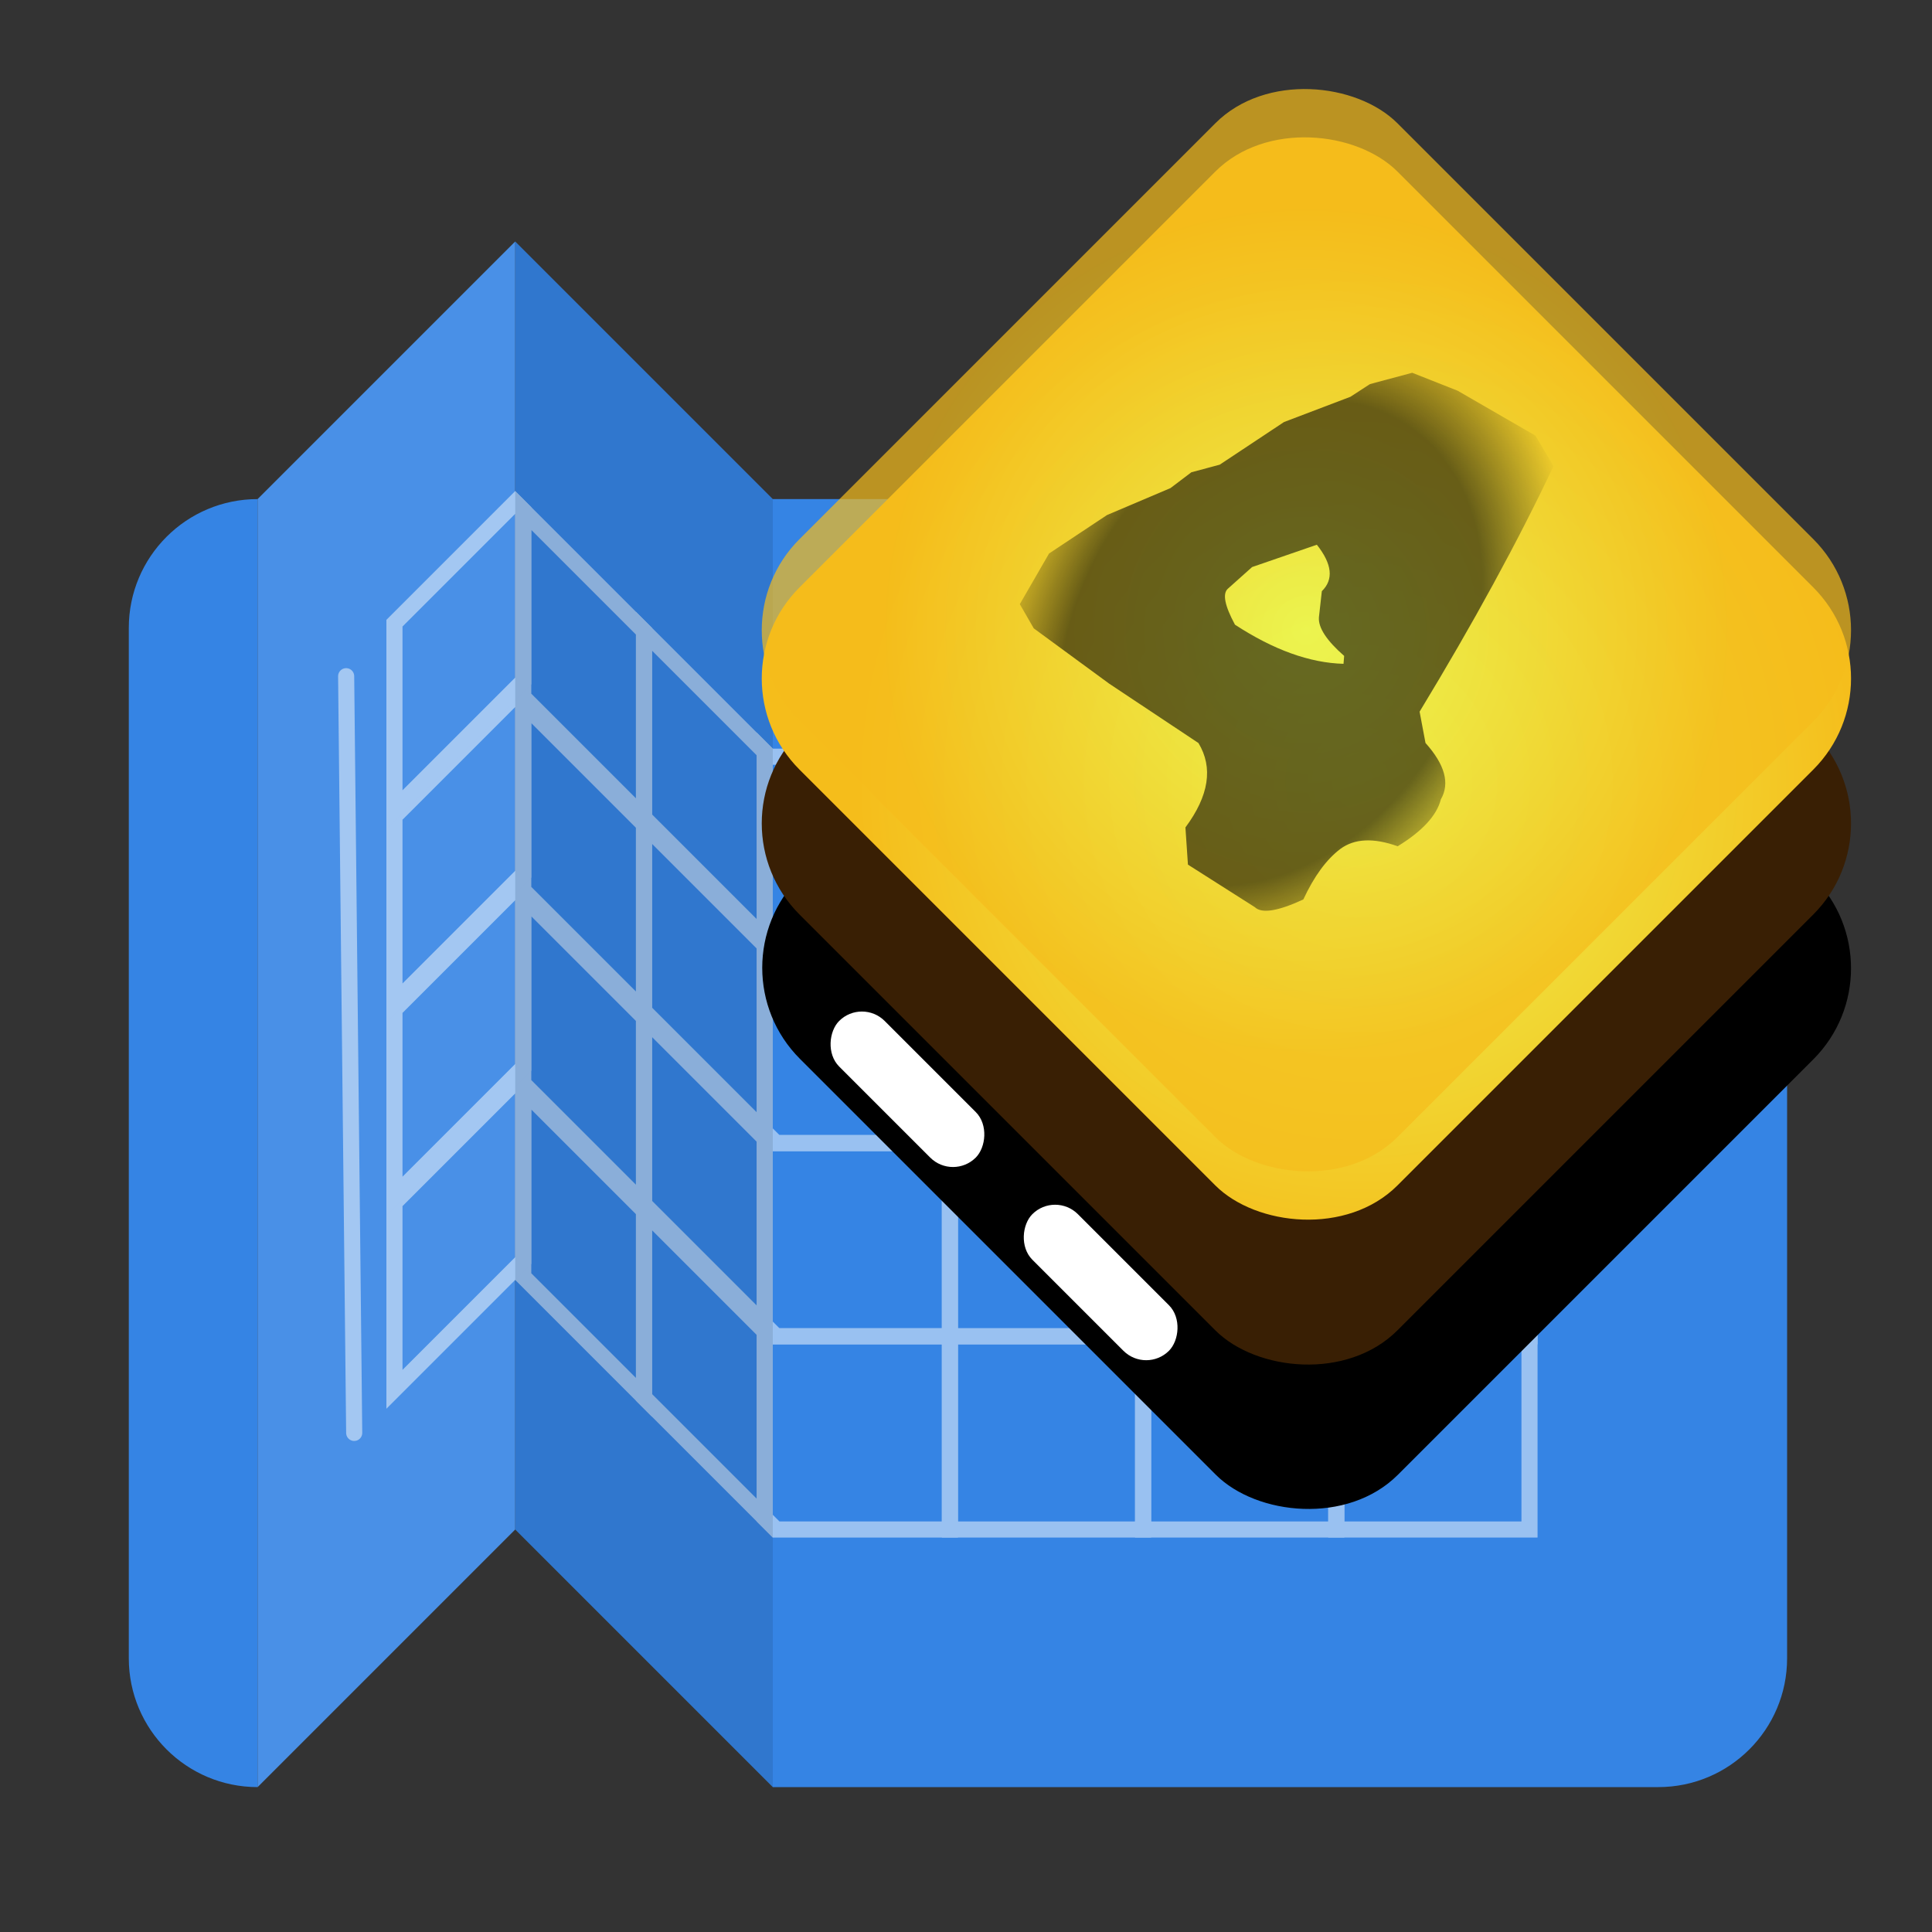 <svg width="120" height="120" viewBox="0 0 120 120" fill="none" xmlns="http://www.w3.org/2000/svg">
<rect x="0" y="0" width="120" height="120" fill="#333333" stroke="none"/>
<path d="M48 31H103C107.418 31 111 34.582 111 39V103C111 107.418 107.418 111 103 111H48V31Z" fill="#3584E4"/>
<path d="M32 15L48 31V111L32 95V15Z" fill="#3584E4"/>
<path d="M32 15L16 31V111L32 95V15Z" fill="#3584E4"/>
<path d="M8 39C8 34.582 11.582 31 16 31V31V111V111C11.582 111 8 107.418 8 103V39Z" fill="#3584E4"/>
<rect x="83" y="83" width="12" height="12" stroke="#99C1F1"/>
<rect x="83" y="71" width="12" height="12" stroke="#99C1F1"/>
<rect x="83" y="59" width="12" height="12" stroke="#99C1F1"/>
<rect x="83" y="47" width="12" height="12" stroke="#99C1F1"/>
<rect x="71" y="83" width="12" height="12" stroke="#99C1F1"/>
<rect x="71" y="71" width="12" height="12" stroke="#99C1F1"/>
<rect x="71" y="59" width="12" height="12" stroke="#99C1F1"/>
<rect x="71" y="47" width="12" height="12" stroke="#99C1F1"/>
<rect x="59" y="83" width="12" height="12" stroke="#99C1F1"/>
<rect x="59" y="71" width="12" height="12" stroke="#99C1F1"/>
<rect x="59" y="59" width="12" height="12" stroke="#99C1F1"/>
<rect x="59" y="47" width="12" height="12" stroke="#99C1F1"/>
<path d="M47.646 82.854L47.793 83H48H59V95H48.207L47.5 94.293V82.707L47.646 82.854Z" stroke="#99C1F1"/>
<path d="M40 86.793V75.207L47.5 82.707V94.293L40 86.793Z" stroke="#99C1F1"/>
<path d="M32.5 79.293V67.707L40 75.207V86.793L32.5 79.293Z" stroke="#99C1F1"/>
<path d="M32 67.207L32.5 67.707V78.293L24.5 86.293V74.707L32 67.207Z" stroke="#99C1F1"/>
<path d="M47.646 70.854L47.793 71H48H59V83H48.207L47.5 82.293V70.707L47.646 70.854Z" stroke="#99C1F1"/>
<path d="M40 74.793V63.207L47.5 70.707V82.293L40 74.793Z" stroke="#99C1F1"/>
<path d="M32.5 67.293V55.707L40 63.207V74.793L32.5 67.293Z" stroke="#99C1F1"/>
<path d="M32 55.207L32.5 55.707V66.293L24.5 74.293V62.707L32 55.207Z" stroke="#99C1F1"/>
<path d="M47.646 58.854L47.793 59H48H59V71H48.207L47.5 70.293V58.707L47.646 58.854Z" stroke="#99C1F1"/>
<path d="M40 62.793V51.207L47.5 58.707V70.293L40 62.793Z" stroke="#99C1F1"/>
<path d="M32.5 55.293V43.707L40 51.207V62.793L32.5 55.293Z" stroke="#99C1F1"/>
<path d="M32 43.207L32.5 43.707V54.293L24.5 62.293V50.707L32 43.207Z" stroke="#99C1F1"/>
<path d="M47.646 46.854L47.793 47H48H59V59H48.207L47.5 58.293V46.707L47.646 46.854Z" stroke="#99C1F1"/>
<path d="M40 50.793V39.207L47.5 46.707V58.293L40 50.793Z" stroke="#99C1F1"/>
<path d="M32.5 43.293V31.707L40 39.207V50.793L32.5 43.293Z" stroke="#99C1F1"/>
<path d="M32 31.207L32.5 31.707V42.293L24.5 50.293V38.707L32 31.207Z" stroke="#99C1F1"/>
<path d="M22 89L21.5 42" stroke="#99C1F1" stroke-linecap="round"/>
<path d="M32 15L48 31V111L32 95V15Z" fill="black" fill-opacity="0.1"/>
<path d="M32 15L16 31V111L32 95V15Z" fill="white" fill-opacity="0.1"/>
<rect x="44.03" y="60.112" width="52.484" height="52.527" rx="8" transform="rotate(-45 44.03 60.112)" fill="black"/>
<rect x="44" y="51.143" width="52.527" height="52.527" rx="8" transform="rotate(-45 44 51.143)" fill="#391F04"/>
<rect x="44" y="42.143" width="52.527" height="52.527" rx="8" transform="rotate(-45 44 42.143)" fill="url(#paint0_radial_174_581)"/>
<rect x="44" y="39.143" width="52.527" height="52.527" rx="8" transform="rotate(-45 44 39.143)" fill="url(#paint1_radial_174_581)" fill-opacity="0.7"/>
<path d="M76.262 36.568C75.922 36.877 76.07 37.621 76.706 38.8C79.104 40.365 81.352 41.175 83.448 41.231L83.488 40.74C82.398 39.785 81.875 38.988 81.92 38.346L82.102 36.719C82.846 35.994 82.742 35.032 81.792 33.834L77.771 35.22L76.262 36.568ZM90.536 24.268L95.367 27.057L96.492 28.951C94.287 33.614 91.514 38.698 88.174 44.203L88.54 46.146C89.747 47.493 90.066 48.66 89.495 49.648C89.239 50.654 88.344 51.626 86.811 52.563C85.317 52.026 84.131 52.081 83.252 52.728C82.386 53.383 81.62 54.429 80.953 55.866C79.376 56.597 78.372 56.758 77.942 56.347L73.785 53.703L73.629 51.394C75.092 49.424 75.361 47.676 74.438 46.151L68.884 42.457L64.207 39.026L63.342 37.525L65.158 34.379L68.756 31.991L72.7 30.317L73.998 29.334L75.759 28.862L79.751 26.214L83.877 24.645L85.09 23.857L87.715 23.153L90.536 24.268Z" fill="url(#paint2_radial_174_581)" fill-opacity="0.57"/>
<rect x="53.535" y="62" width="12" height="4" rx="2" transform="rotate(45 53.535 62)" fill="white"/>
<rect x="65.535" y="74" width="12" height="4" rx="2" transform="rotate(45 65.535 74)" fill="white"/>
<defs>
<radialGradient id="paint0_radial_174_581" cx="0" cy="0" r="1" gradientUnits="userSpaceOnUse" gradientTransform="translate(68.142 75.276) rotate(141.442) scale(31.197)">
<stop stop-color="#EBFA54"/>
<stop offset="1" stop-color="#F5BD1B"/>
</radialGradient>
<radialGradient id="paint1_radial_174_581" cx="0" cy="0" r="1" gradientUnits="userSpaceOnUse" gradientTransform="translate(70.263 65.406) rotate(90) scale(26.264)">
<stop stop-color="#EBFA54"/>
<stop offset="1" stop-color="#F5BD1B"/>
</radialGradient>
<radialGradient id="paint2_radial_174_581" cx="0" cy="0" r="1" gradientUnits="userSpaceOnUse" gradientTransform="translate(78.931 39.931) rotate(120) scale(22.5 17)">
<stop offset="0.707"/>
<stop offset="1" stop-opacity="0"/>
</radialGradient>
</defs>
</svg>
